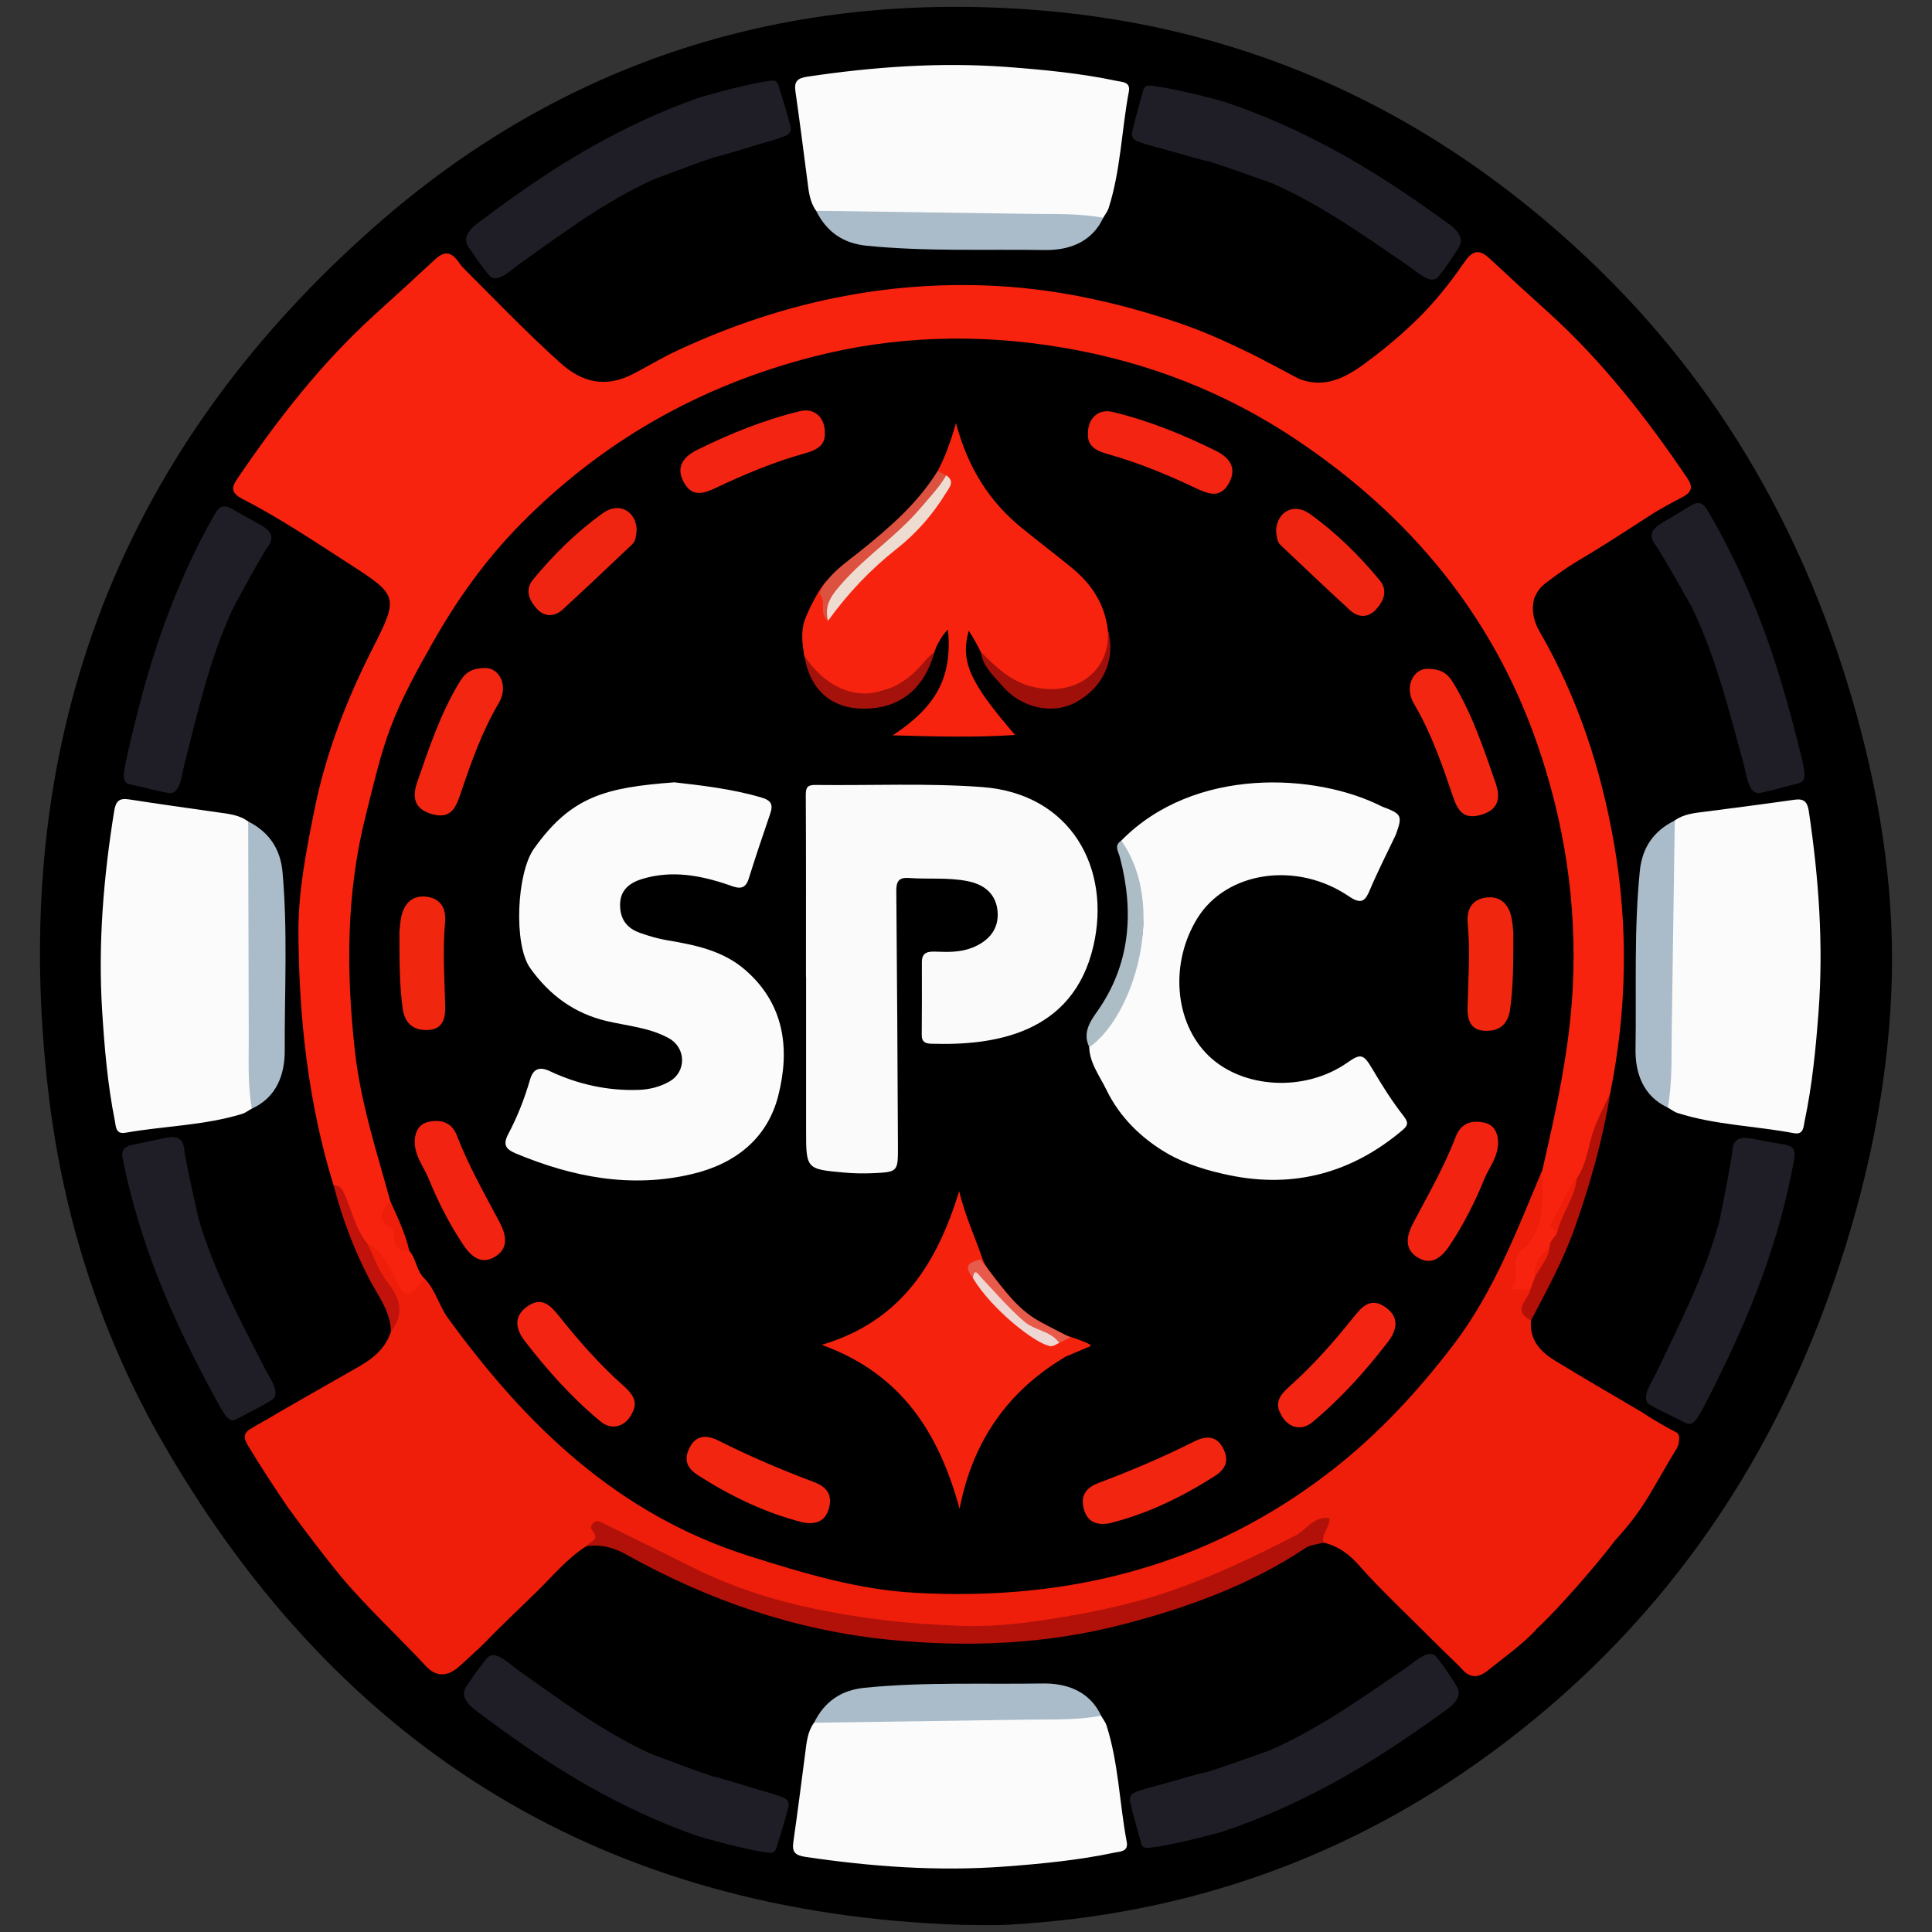 <svg xmlns="http://www.w3.org/2000/svg" id="Layer_1" data-name="Layer 1" viewBox="0 0 512 512"><rect x="0" y="0" width="512" height="512" fill="#333333" stroke="none"/><defs><style>.cls-11,.cls-12,.cls-14,.cls-15,.cls-16,.cls-17,.cls-19,.cls-20,.cls-4,.cls-5,.cls-8,.cls-9{stroke-width:0}.cls-4{fill:#f32611}.cls-5{fill:#f1260f}.cls-9{fill:#1f1e26}.cls-11{fill:#aabcca}.cls-12{fill:#f7230f}.cls-14{fill:#f22511}.cls-15{fill:#ef2511}.cls-16{fill:#ee1e0a}.cls-17{fill:#f22310}.cls-19{fill:#f32412}.cls-20{fill:#fbfbfb}</style></defs><path d="M254.85 510.11c-93.89-3.14-164.23-45.91-211.23-126.96-16.64-28.7-26.73-59.9-30.7-92.86C1.89 198.73 30 121.19 99.16 60.15 149.23 15.95 208.88-2.73 275.6 2.74c56.23 4.61 104.52 27.31 145.36 65.97 35.24 33.35 58.15 74.08 71.04 120.63 6.72 24.26 10.35 48.98 9.2 74.17-1.19 26.07-6.67 51.38-15.17 76.05-17.5 50.78-47.16 92.76-90.49 124.7-38.18 28.14-81.15 43.23-128.5 45.82-4.05.22-8.12.03-12.18.03Z" class="cls-8"/><path d="M88.41 314.16c-6.73-21.82-9.19-44.23-9.32-66.99-.06-11.06 2.09-21.82 4.24-32.54 3.02-15.08 8.57-29.32 15.54-43.03 6.88-13.54 6.57-13.87-6.56-22.33-9.22-5.94-18.33-12.06-28.1-17.07-2.71-1.39-3.05-2.78-1.48-5.09 10.75-15.88 22.47-30.95 36.75-43.88 5.22-4.72 10.43-9.47 15.57-14.27 2.72-2.54 4.49-2.48 6.78.89 7.73 11.41 17.62 20.96 27.6 30.35 4.44 4.17 9.79 4.05 15.05 1.21 10.84-5.84 21.71-11.66 33.42-15.6 16.65-5.6 33.63-9.24 51.32-9.82 28.74-.93 55.8 5.35 81.65 17.48 3.97 1.86 7.7 4.2 11.62 6.16 6.97 3.49 12.6 1.53 18.92-3.09 10.36-7.59 19.55-16.23 26.34-26.57 18.28 13.6 34.43 30.1 48.09 48.27 2.33 3.1 5.02 5.96 6.94 9.36.78 1.37 2.4 2.55 1.43 4.51-8.9 5.69-17.68 11.6-26.78 16.95-2.91 1.71-5.51 3.77-8.17 5.71-3.53 2.57-4 7.85-1.3 12.52 10.08 17.41 16.27 36.23 19.71 55.89 3.89 22.19 3.52 44.46-.97 66.59-2.58 7.56-4.49 15.35-7.64 22.72-2.48 4.41-6.57 8.14-5.87 13.9.02 1.77-1.11 3.05-1.88 4.49-1.81 2.46-3.54 4.96-3.76 8.16-.39 1.24-.92 2.39-2.01 3.19-5.61 1.45-5.32 1.42-5.12-4.34.14-3.98 1.75-6.77 3.96-9.92 3.72-5.3 3.27-11.79 3.22-18 2.62-12.95 6.28-25.76 7.25-38.94 1.17-15.84 1.71-31.73-2.2-47.47-1.75-7.04-2.94-14.23-5.06-21.21-6.24-20.61-16.9-38.69-30.79-55.03-14.15-16.63-31.34-29.4-50.5-39.49-15.42-8.12-32.1-12.54-49.33-15.1-17.78-2.65-35.48-1.95-53.03 1.26-19.35 3.54-37.26 10.98-54.13 21.17-27.44 16.56-46.79 39.97-60.68 68.58-8.67 17.86-12.5 36.69-14.55 56.17-2.72 25.78 1.78 50.57 9.32 75.03.25.81.41 1.64.44 2.49-1.58 5.12.24 10.66 4.49 13.62 2.32 2.06 3.07 5 4.32 7.66.05 3.16-2.28 4.56-4.68 5.03-2.58.5-3.55-2.12-4.54-3.98-1.9-3.54-3.94-6.92-7.19-9.41-3.49-2.86-3.58-7.43-5.56-11.05-.94-1.72-.73-4.04-2.77-5.16Z" class="cls-12"/><path d="M408.7 310.15c-.05 7.57 1.23 15.48-5.52 21.32-3.19 2.76.21 7.01-2.88 10.21h5.28c.45 2.74-1.16 5.52.15 8.24-.47 5.06 2.42 8.25 6.29 10.62 7.65 4.69 15.44 9.17 23.16 13.74 1.67 1.18 6.24 3.88 9.11 5.34 1.28.65.54 3.46.11 4.16-6.79 11.05-8.22 15.56-16.44 24.5-4.47 6.02-15.13 18.26-20.62 23.28-3.28 3.85-9.48 8.22-13.12 11.19-1.8 1.47-4.28 2.4-6.62-.24-1.24-1.39-4.09-4.02-5.78-5.71-7.3-7.32-17.37-16.94-21.25-21.5-2.68-3.15-5.76-5.56-9.86-6.5-1.4-1.01-.17-2.97-1.61-4.23-12.92 8.47-27 14.52-41.64 19.35-13.4 4.42-27.21 6.57-41.26 7.75-14.97 1.25-29.69-.36-44.36-2.75-16.48-2.69-32.06-8.2-46.84-15.95-3.75-1.97-7.58-3.76-11.38-5.62-2.25-1.11-4.42-2.88-5.65 1.17-.29.94-1.82.71-2.65 1.28-4.99 3.17-8.71 7.72-12.86 11.8-4.43 4.35-9.96 9.53-13.68 13.43-2.08 2.12-4.34 4.06-6.99 6.51-3.39 3.12-6.44 2.66-8.89.03-6.38-6.86-13.36-13.4-20.36-21.23-4.5-5.04-13.11-16.51-16.36-21.02-3.15-4.63-7.7-11.62-9.59-14.8-1.28-2.16-2.98-4.15-.33-5.78 2.32-1.43 5.91-3.35 7.66-4.47 7-4 13.99-8.03 21.01-12.01 3.91-2.21 7.24-4.91 8.68-9.38 1.76-4.97.52-9.15-2.6-13.36-2.08-2.82-4.09-6.07-3.7-10 3.72 1.85 5.54 5.3 7.18 8.82 2.77 5.97 3.66 6.07 8.1.61 2.56-.48 2.89 1.79 3.65 3.21 5.57 10.4 13.2 19.22 20.99 27.96 7.82 8.76 16.53 16.38 26.08 23.27 17.27 12.45 36.74 19.54 57.17 24.12 31.59 7.08 62.84 4.22 92.96-6.85 23.7-8.71 43.8-23.31 60.28-42.72 5.92-6.98 11.67-13.96 16.56-21.77 5.35-8.54 9.08-17.73 13.06-26.87 1.4-3.23 1.82-7.13 5.36-9.13Z" class="cls-16"/><path d="M477.58 201.39c.22.96.73 3.27.63 4.26-.19 1.9-1.22 1.79-3.05 2.29-3.23.88-6.06 1.66-8.74 2.2-3.06.61-3.58-4.88-4.31-7.57-3.9-14.25-7.33-28.26-13.68-41.5-.11-.24-.24-.47-.37-.7-2.99-5.23-5.94-10.58-8.9-15.32-2.32-2.84-1.95-4.6 1.55-6.64 2.34-1.37 4.8-2.88 7.26-4.37 2.62-1.58 3.59-.39 4.74 1.55 5.38 9.13 9.89 18.72 13.7 28.61 4.49 11.63 7.86 23.65 10.83 35.78.12.49.24.99.33 1.41Z" class="cls-9"/><path d="M155.33 409.79c.8-1.28 3.93-1.6 1.62-4.17-.64-.71-.29-1.61.49-2.19.8-.59 1.5-.23 2.31.18 7.96 3.97 15.98 7.83 23.94 11.83 16.15 8.11 33.41 11.82 51.23 13.99 6.36.77 12.79 1.12 19.08 1.41 7.43.35 15.07-.37 22.59-1.5 11.15-1.69 22.13-3.84 32.85-7.46 11.77-3.97 22.89-9.3 33.9-14.96 2.91-1.49 4.66-5.1 8.95-4.65.34 2.35-2.2 4.16-1.56 6.55-1.61.46-3.47.56-4.8 1.44-14.76 9.81-31.12 15.74-48.13 20.17-20.5 5.34-41.28 6.22-62.28 4.1-24.83-2.5-47.88-10.46-69.57-22.57-3.41-1.9-6.81-2.79-10.62-2.16Z" style="stroke-width:0;fill:#b21109"/><path d="M405.74 349.92c-5.29-2.65-.66-5.48-.15-8.24.36-1.01.73-2.01 1.1-3.02.62-3.07 2.51-5.51 4.01-8.15-.13-1.75 1.53-2.63 2.01-4.08-.56-5.58 3.89-9.33 5.2-14.23 2.52-3.65 2.91-8.12 4.26-12.17 1.21-3.63 2.97-6.86 4.55-10.24-1.95 12.17-5.3 23.97-9.39 35.58-3.02 8.59-7.4 16.52-11.58 24.55Z" style="stroke-width:0;fill:#b31008"/><path d="M97.31 329.5c1.73 3.43 2.95 7.26 5.3 10.19 3.52 4.41 4.64 8.47 1 13.17-.13-5.31-3.34-9.34-5.66-13.75-4.17-7.93-7.27-16.29-9.53-24.95 1.77-.05 2.26.91 2.98 2.52 1.93 4.29 2.84 9.07 5.91 12.83Z" style="fill:#c1130b;stroke-width:0"/><path d="M408.7 310.15c-6.69 15.92-12.83 32.17-23.39 46.05-9.47 12.45-20.06 23.89-32.49 33.55-32.53 25.27-69.71 34.61-110.27 32.36-15.23-.84-29.59-5.18-44.12-9.78-34.76-11.02-59.04-34.58-79.71-63.03-2.37-3.26-3.27-7.39-6.12-10.37-2.24-1.99-2.22-5.23-4.1-7.42-3.27-3.79-4.58-8.33-5.06-13.2-3.63-13.14-7.88-26.13-9.39-39.79-2.32-20.97-2.36-41.72 2.88-62.43 1.97-7.78 3.68-15.55 6.5-23.1 3.01-8.06 7.19-15.53 11.38-22.92 6.42-11.32 13.96-21.87 23.22-31.25 21.69-21.99 47.5-36.57 77.29-44.24 21.84-5.63 43.87-6.23 66.13-2.49 22.6 3.8 43.35 11.83 62.43 24.66 29.75 20 51.6 46.23 63.41 80.13 7.28 20.92 10.67 42.55 9.5 64.99-.86 16.5-4.4 32.34-8.06 48.26Z" class="cls-8"/><path d="M103.43 318.32c1.95 4.3 3.99 8.56 5.06 13.2-2.61.15-4.04-.9-4.08-3.69-.01-.92-.3-2.33-.92-2.66-4.31-2.34-1.93-4.56-.06-6.84ZM417.9 312.2c-.57 5.17-3.92 9.32-5.2 14.23-1.07-.61-2.34-1.51-1.5-2.71 2.57-3.65 3.62-8.17 6.69-11.52ZM410.69 330.51c-.38 3.19-2.73 5.41-4.01 8.15-.32-3.53 1.42-6.05 4.01-8.15" class="cls-16"/><g id="dashes-right"><path d="M378.3 177.25c4.16 0 5.61 1.7 6.9 3.84 4.99 8.25 8.01 17.34 11.13 26.36 1.26 3.63 1.12 6.93-3.59 8.41-4.63 1.45-6.34-.73-7.68-4.72-2.85-8.44-5.75-16.85-10.33-24.61-2.75-4.66-.02-9.36 3.57-9.29Z" class="cls-4"/><path d="M397 302.25c.2 4.23-2.33 6.99-3.63 10.19-2.47 6.07-5.43 11.92-9.05 17.4-2.12 3.22-4.84 5.79-8.73 3.33-3.56-2.24-2.81-5.76-1.1-9.01 3.99-7.55 8.25-14.98 11.32-22.98 1.32-3.43 4.04-4.37 7.37-3.71 2.76.55 3.67 2.69 3.81 4.78Z" class="cls-17"/><path d="M288.32 115.02c-.11-4.15 2.76-6.76 6.51-5.86 9.52 2.28 18.57 5.95 27.31 10.27 3.36 1.66 5.88 4.32 3.57 8.56-2.18 4.02-5.19 3.08-8.56 1.49-7.59-3.6-15.34-6.84-23.46-9.11-2.88-.8-5.53-1.93-5.38-5.36Z" class="cls-19"/><path d="M401.06 247.22c-.02 7.19.04 13.76-.87 20.29-.57 4.08-3.03 5.89-6.87 5.65-3.74-.23-4.47-3.09-4.4-6.19.18-7.43.73-14.85.04-22.28-.36-3.86 1.27-6.43 5.01-6.85 3.71-.42 5.92 1.87 6.63 5.48.29 1.48.36 3.01.46 3.9" class="cls-5"/><path d="M338.18 140.68c.15-5.03 4.69-7.54 8.89-4.53 7.01 5.01 13.14 11.04 18.61 17.69 2.26 2.75.91 5.62-1.12 7.78-1.98 2.11-4.6 2.11-6.79.1-6.18-5.69-12.29-11.46-18.38-17.24-1.04-.99-1.04-2.45-1.21-3.79Z" class="cls-15"/><path d="M339.31 374.54c1.73 3.78 5.44 4.86 8.42 2.4 7.55-6.24 14.06-13.5 20.02-21.23 2.29-2.97 3.38-6.46-.55-9.26-3.73-2.65-6.02-.48-8.34 2.42-5.24 6.57-10.77 12.89-17.07 18.49-2.24 1.99-4.12 4.16-2.48 7.18" class="cls-19"/><path d="M294.05 403.69c-3.63.65-6.1-.5-6.92-4.19-.76-3.41.91-5.34 4.05-6.52 8.63-3.25 17.11-6.85 25.37-11.01 2.41-1.21 5.55-1.9 7.47 1.63 1.82 3.35.94 5.63-2.15 7.61-8.68 5.54-17.84 9.98-27.82 12.47Z" class="cls-14"/></g><g id="dashes-left"><path d="M128.61 177.04c-4.16 0-5.61 1.7-6.9 3.84-4.99 8.25-8.01 17.34-11.13 26.36-1.26 3.63-1.12 6.93 3.59 8.41 4.63 1.45 6.34-.73 7.68-4.72 2.85-8.44 5.75-16.85 10.33-24.61 2.75-4.66.02-9.36-3.57-9.29Z" class="cls-4"/><path d="M109.91 302.04c-.2 4.23 2.33 6.99 3.63 10.19 2.47 6.07 5.43 11.92 9.05 17.4 2.12 3.22 4.84 5.79 8.73 3.33 3.56-2.24 2.81-5.76 1.1-9.01-3.99-7.55-8.25-14.98-11.32-22.98-1.32-3.43-4.04-4.37-7.37-3.71-2.76.55-3.67 2.69-3.81 4.78Z" class="cls-17"/><path d="M218.59 114.81c.11-4.15-2.76-6.76-6.51-5.86-9.52 2.28-18.57 5.95-27.31 10.27-3.36 1.66-5.88 4.32-3.57 8.56 2.18 4.02 5.19 3.08 8.56 1.49 7.59-3.6 15.34-6.84 23.46-9.11 2.88-.8 5.53-1.93 5.38-5.36Z" class="cls-19"/><path d="M105.85 247.01c.02 7.19-.04 13.76.87 20.29.57 4.08 3.03 5.89 6.87 5.65 3.74-.23 4.47-3.09 4.4-6.19-.18-7.43-.73-14.85-.04-22.28.36-3.86-1.27-6.43-5.01-6.85-3.71-.42-5.92 1.87-6.63 5.48-.29 1.48-.36 3.01-.46 3.9" class="cls-5"/><path d="M168.73 140.47c-.15-5.03-4.69-7.54-8.89-4.53-7.01 5.01-13.14 11.04-18.61 17.69-2.26 2.75-.91 5.62 1.12 7.78 1.98 2.11 4.6 2.11 6.79.1 6.18-5.69 12.29-11.46 18.38-17.24 1.04-.99 1.04-2.45 1.21-3.79Z" class="cls-15"/><path d="M167.6 374.33c-1.73 3.78-5.44 4.86-8.42 2.4-7.55-6.24-14.06-13.5-20.02-21.23-2.29-2.97-3.38-6.46.55-9.26 3.73-2.65 6.02-.48 8.34 2.42 5.24 6.57 10.77 12.89 17.07 18.49 2.24 1.99 4.12 4.16 2.48 7.18" class="cls-19"/><path d="M212.86 403.48c3.63.65 6.1-.5 6.92-4.19.76-3.41-.91-5.34-4.05-6.52-8.63-3.25-17.11-6.85-25.37-11.01-2.41-1.21-5.55-1.9-7.47 1.63-1.82 3.35-.94 5.63 2.15 7.61 8.68 5.54 17.84 9.98 27.82 12.47Z" class="cls-14"/></g><g id="SPC_letters" data-name="SPC letters"><path d="M213.59 258.82c0-16.08.04-32.15-.05-48.23-.01-2.07.62-2.6 2.59-2.57 14.73.18 29.52-.53 44.18.56 23.62 1.77 34.2 21.67 29.45 42.13-5.41 23.32-26.32 26.42-42.96 25.89-1.6-.05-2.55-.49-2.53-2.3.05-6.44.05-12.87.03-19.31 0-2.68 1.66-2.87 3.75-2.79 3.21.13 6.44.18 9.53-1.02 4.38-1.71 7.18-4.9 6.79-9.59-.36-4.41-3.19-7.1-7.82-8.05-5.22-1.07-10.46-.49-15.68-.86-2.83-.21-3.36 1.04-3.34 3.55.2 22.52.33 45.05.43 67.57.03 6.75-.03 6.81-6.68 7.11-2.52.11-5.07.06-7.59-.17-10.07-.9-10.07-.94-10.07-11.29v-40.64h-.05Z" style="stroke-width:0;fill:#fafafb"/><path d="M178.65 207.32c7.23.82 15.26 1.73 23.08 4.01 2.62.76 3.23 1.87 2.38 4.33-1.98 5.74-3.9 11.5-5.72 17.29-1.05 3.33-3.32 2.25-5.32 1.56-7.49-2.57-15.08-3.93-22.84-1.59-3.17.95-5.84 2.8-5.9 6.71-.06 3.83 1.67 6.34 5.34 7.62 2.38.83 4.73 1.53 7.25 1.95 7.34 1.23 14.69 2.73 20.56 7.83 10.45 9.08 11.9 20.96 8.78 33.3-2.9 11.46-11.45 18.09-22.78 20.79-16.21 3.86-31.69.85-46.78-5.44-2.83-1.18-3.44-2.45-1.97-5.22 2.41-4.56 4.29-9.36 5.73-14.33.79-2.73 2.34-3.63 5.23-2.27 7.43 3.49 15.26 5.25 23.54 4.97 2.97-.1 5.7-.81 8.19-2.23 4.52-2.57 4.42-8.88-.11-11.42-5.12-2.87-10.96-3.27-16.5-4.58-8.68-2.04-15.26-6.95-20.31-14.05-4.46-6.27-3.55-25.23.98-31.6 9.89-13.93 18.94-16.24 37.16-17.62ZM297.15 222.77c19.37-19.75 51.72-17.89 69.09-9.03 5.24 1.97 5.55 2.35 3.62 7.57-2.05 4.26-4.95 10.07-6.78 14.42-1.22 2.91-2.16 4.15-5.61 1.81-13.85-9.43-32.44-6.59-40.11 5.74-7.43 11.94-6.15 27.75 2.97 36.54 8.99 8.66 25.42 9.69 36.7 1.81 3.56-2.49 4.28-2.38 6.67 1.67 2.6 4.41 5.19 8.53 8.24 12.42 1.3 1.66 1.26 2.48-.17 3.7-13.35 11.34-28.68 15.57-45.82 12.06-5.72-1.17-11.61-2.91-16.61-5.81-6.81-3.95-12.62-9.6-16.12-16.84-1.86-3.84-4.77-7.48-4.57-12.12.43-1.29 1.33-2.62 2.37-3.53 7.3-6.41 9.46-15.27 11.47-24.16 1.44-6.37-.79-12.27-2.72-18.21-.87-2.68-2.81-5.01-2.62-8.03Z" class="cls-20"/><path d="M297.15 222.77c12.3 17.3 3.34 46.54-8.47 54.75-1.73-3.61-.08-6.41 1.95-9.27 8.92-12.52 9.97-26.48 6.16-41.02-.42-1.62-1.65-3.12.36-4.46" style="stroke-width:0;fill:#adbdc6"/></g><g id="diamond"><path d="M260.44 333.77c-2.03-5.88-4.67-11.55-6.25-18.07-5.8 18.71-15.04 34.34-36.42 40.7 21.3 7.7 31.08 23.53 36.53 43.45 3.44-17.89 12.77-31.24 28.11-40.32 4.55-1.98 6.81-2.75 6.68-2.96-.53-.79-6.17-2.53-7.04-2.83-8.74-3.05-10.98-5.93-17.02-13.22-2.12-2.75-3.94-4.88-4.58-6.75Z" style="stroke-width:0;fill:#f5220d"/><path d="M259.81 333.77c-2.71.61-4.73 1.56-2.04 4.78 2.46.25 3.42 2.57 4.68 4.21 4.79 6.21 10.66 10.65 17.72 13.38 1.02-.5 2.03-.99 3.49-1.71-2.93-1.51-5.52-2.8-8.06-4.19-6.87-3.74-10.99-10.48-15.79-16.47" style="stroke-width:0;fill:#e85a49"/><path d="M280.73 355.88c-2.55-3.39-6.39-3.11-9.46-5.79-4.11-3.58-7.63-7.71-11.35-11.66-.74-.78-1.7-2.52-2.1.26 5.23 8.63 16.52 17.19 20.03 17.91.99.58 2.22-.49 2.88-.73Z" style="stroke-width:0;fill:#eed7d2"/></g><g id="spade"><path d="M248.48 124.84c1.9-3.55 3.28-7.32 4.87-12.68 3.2 11.96 8.91 20.81 17.42 27.75 4.42 3.6 8.97 7.03 13.37 10.65 5.11 4.2 8.55 9.43 9.41 16.14 2.36 12.43-8.1 18.38-17.55 17.03-7.13-1.02-12.56-4.56-16.06-10.92-1.25-2.45-1.95-3.75-3.22-5.67-2.22 8.2.17 13.57 12.28 27.63-10.67.73-21.01.41-32.42.1 11.35-7.47 15.89-15.21 14.64-28.03q-1.38 1.37-2.25 3.02c-.88 1.45-1.11 2.26-1.6 3.64-1.67 4.7-7.76 7.83-13.03 9.46-9.51 2.94-16.88-.04-21.19-9.14-.12-.28-.16-.58-.13-.88-.49-2.78-.66-5.55.12-8.3.97-2.71 3.93-8.88 6.11-10.86 2.32.59-.47 6.69.83 7.92 4.77-6.68 10.69-12.16 17-17.28 4.77-3.86 8.46-8.72 11.93-13.74.84-1.21 2.05-2.39 1.03-4.08-.66-.46-1.34-.91-1.58-1.74Z" class="cls-12"/><path d="M213.16 173.81c9.47 14.03 23.26 11.96 31.62 1.74.2-.24 1.42-1.78 2.81-2.67-2.84 10.36-9.81 14.88-18.5 14.93-8.75.05-14.43-4.94-15.93-14.01Z" style="stroke-width:0;fill:#a4120b"/><path d="M259.94 172.81c3.81 3.73 7.49 7.44 12.95 8.99 11.8 3.36 21.73-3.89 20.66-15.1 2.24 7.9-1.04 15.42-8.48 19.44-6.11 3.3-14.42 1.58-19.56-4.48-2.23-2.63-5.09-5.04-5.56-8.85Z" style="stroke-width:0;fill:#a0100a"/><path d="M248.48 124.84c.76.37 1.53.74 2.29 1.12.51 2.75-1.55 4.34-3 6.01-4.71 5.46-9.68 10.65-15.27 15.3-5.62 4.67-11.48 9.42-13.07 17.26-2.56-1.84-.27-5.23-2.31-7.24 2.21-5.06 6.75-7.93 10.8-11.19 7.76-6.23 15.24-12.69 20.55-21.26Z" style="stroke-width:0;fill:#dc513f"/><path d="M219.44 164.53c-1.19-4.37 1.27-7.21 3.92-10.19 6.37-7.15 14.47-12.45 20.66-19.78 2.36-2.79 4.91-5.41 6.75-8.59 2.38 1.65.82 3.21-.13 4.75-3.47 5.65-7.77 10.59-12.97 14.69-7 5.51-13.05 11.9-18.24 19.12Z" style="stroke-width:0;fill:#eedcd1"/></g><path d="M447.18 126.75c-10.75-15.88-22.47-30.95-36.75-43.88-5.22-4.72-10.43-9.47-15.57-14.27-2.72-2.54-4.49-2.48-6.78.89-7.73 11.41-17.62 20.96-27.6 30.35-4.44 4.17-9.79 4.05-15.05 1.21-10.84-5.84-21.71-11.66-33.42-15.6-16.65-5.6-33.63-9.24-51.32-9.82-28.74-.93-55.8 5.35-81.65 17.48-3.97 1.86-7.7 4.2-11.62 6.16-6.97 3.49-13.1 2.14-18.92-3.09-9.31-8.37-17.93-17.41-26.78-26.23-18.28 13.6-33.99 29.76-47.65 47.94-2.33 3.1-5.02 5.96-6.94 9.36-.78 1.37-2.4 2.55-1.43 4.51 8.9 5.69 17.68 11.6 26.78 16.95 2.91 1.71 5.51 3.77 8.17 5.71 2.12 1.54 3.13 4.06 3.01 6.84 3.18.94 6.13 2.33 9.03 3.85 2.52-3.56 5.18-7.02 7.35-10.87 3.2-5.7 6.77-10.7 11.18-15.52 3.78-4.13 9.17-5.92 12.9-9.86 1.8-1.91 3.07-4.14 5.11-5.86 2.69-2.26 5.9-4.09 8.9-5.89 6.09-3.66 12.49-6.94 19.12-9.6 2.41-2.06 5.38-3.51 8.27-4.72 2.87-1.21 6.46-2.54 9.85-2.59 3.06-1.2 6.32-1.83 9.45-2.84 7.72-2.49 15.22-4.55 23.25-5.83 16.59-2.64 32.64-4.33 49.44-2.64 10.39 1.04 20.96 2.7 30.56 6.63.55 0 1.12.08 1.71.21 3.4.76 6.2 2.62 9.44 3.77 2.98 1.05 5.92 1.81 8.81 3.17 4.68 2.21 9.25 5.11 12.8 8.92 5.39 3.77 9.7 9.02 15.57 11.99 1.35.69 2.31 1.58 2.93 2.58 7.09 5.51 13.36 11.86 18.3 19.56.14.1.28.2.42.31 3.24 2.57 6.02 5.83 8.6 9.32 1.24 1.19 2.43 2.42 3.5 3.79.53.67 1 1.37 1.46 2.08 5.13-.44 10.31-1.85 15.33-3.37 1.01-2.68 4.34-4.88 10.65-8.94 9.22-5.94 18.33-12.06 28.1-17.07 2.71-1.39 3.05-2.78 1.48-5.09Z" class="cls-12"/><g id="white_side" data-name="white side"><path d="M443.83 217.43c2.43-1.76 5.3-1.97 8.14-2.34 7.86-1.02 15.72-2.03 23.56-3.15 2.66-.38 3.47.63 3.85 3.2 2.61 17.56 3.88 35.21 2.56 52.92-.73 9.73-1.67 19.49-3.7 29.08-.32 1.5-.22 3.66-2.87 3.16-10.24-1.93-20.77-2.15-30.79-5.34-.93-.3-1.74-.96-2.61-1.45-.87-1.13-1.11-2.43-1.04-3.83 1.15-21.65.67-43.32 1.16-64.98.06-2.56.13-5.09 1.74-7.27" class="cls-20"/><path d="M443.83 217.43c-.27 18.96-.54 37.92-.82 56.88-.09 6.41.16 12.85-1.04 19.21-6.62-3.08-8.64-9.3-8.54-15.5.25-15.73-.44-31.5 1.14-47.21.63-6.26 3.7-10.63 9.26-13.37Z" class="cls-11"/></g><path d="M384.42 59.7c.76.57 1.46 1.23 1.99 2.02 1.02 1.52.95 2.7-.08 4.29-1.8 2.78-3.38 5.18-5.1 7.29-1.97 2.41-5.75-1.31-7.97-2.82-11.76-8.01-23.02-16.15-36.03-21.85-.23-.1-.47-.19-.71-.28-5.51-1.94-11.07-4-16.25-5.6-1.76-.3-6.8-1.8-11.38-3.09-2.91-.82-6.1-1.54-7.85-2.4-1.03-.51-1.16-1.57-1-2.3.61-2.66 1.78-7.02 2.72-10.2.14-.48.29-2.19 1.73-2.09 5.41.36 18.72 3.88 20.35 4.43 9.75 3.28 19.11 7.47 28.13 12.32 10.6 5.7 20.58 12.41 30.33 19.45.4.29.79.58 1.12.82ZM451.37 373.07c-.46.87-1.58 2.93-2.29 3.6-1.38 1.29-2.09.53-3.79-.29-3.01-1.46-5.66-2.74-8.03-4.09-2.7-1.55.47-5.99 1.67-8.49 6.32-13.21 12.85-25.94 16.67-40 .07-.25.13-.51.18-.76 1.14-5.87 2.4-11.8 3.25-17.29.09-3.65 1.52-4.71 5.48-3.95 2.72.53 5.58.99 8.33 1.5 3 .56 2.96 2.07 2.57 4.27-1.87 10.36-4.71 20.48-8.27 30.39-4.18 11.64-9.45 22.84-15.09 33.86-.23.45-.46.89-.66 1.27ZM57.97 372.23c.48.85 1.63 2.87 2.36 3.51 1.4 1.25 2.09.47 3.77-.4 2.97-1.54 5.58-2.89 7.91-4.31 2.66-1.62-.6-5.95-1.84-8.4-6.58-12.97-13.35-25.45-17.46-39.34-.07-.25-.14-.5-.19-.75-1.26-5.81-2.64-11.68-3.61-17.12-.17-3.63-1.62-4.65-5.55-3.77-2.7.6-5.54 1.14-8.26 1.73-2.98.65-2.91 2.14-2.46 4.32 2.09 10.25 5.13 20.25 8.89 30.01 4.41 11.46 9.9 22.46 15.76 33.27.24.44.48.87.69 1.25ZM33.36 201.8c-.2.95-.66 3.24-.54 4.2.23 1.86 1.26 1.73 3.1 2.18 3.25.79 6.1 1.5 8.79 1.97 3.07.53 3.47-4.88 4.15-7.55 3.58-14.1 6.71-27.97 12.76-41.14.11-.24.23-.47.35-.69 2.87-5.21 5.7-10.54 8.56-15.27 2.26-2.84 1.84-4.56-1.69-6.5-2.43-1.33-4.92-2.79-7.36-4.14-2.67-1.48-3.6-.3-4.7 1.63-5.18 9.1-9.47 18.64-13.07 28.46-4.23 11.54-7.34 23.44-10.04 35.45-.11.49-.21.97-.3 1.39Z" class="cls-9"/><g id="white_side-2" data-name="white side"><path d="M65.77 217.7c-2.41-1.79-5.28-2.03-8.11-2.43-7.84-1.12-15.69-2.21-23.52-3.43-2.65-.41-3.48.59-3.89 3.15-2.82 17.53-4.29 35.16-3.18 52.89.61 9.74 1.44 19.51 3.36 29.12.3 1.5.18 3.66 2.83 3.19 10.26-1.81 20.8-1.91 30.85-4.98.93-.28 1.75-.94 2.63-1.42.89-1.12 1.14-2.41 1.08-3.81-.89-21.66-.16-43.33-.4-64.99-.03-2.56-.07-5.1-1.65-7.29" class="cls-20"/><path d="M65.77 217.7c.05 18.96.09 37.92.15 56.88.02 6.42-.31 12.85.82 19.22 6.65-3 8.75-9.2 8.72-15.4-.07-15.74.81-31.5-.58-47.22-.56-6.26-3.58-10.67-9.1-13.48Z" class="cls-11"/></g><g id="white_side-3" data-name="white side"><path d="M216.28 55.86c-1.76-2.43-1.97-5.3-2.34-8.14-1.02-7.86-2.03-15.72-3.15-23.56-.38-2.66.63-3.47 3.2-3.85 17.56-2.61 35.21-3.88 52.92-2.56 9.73.73 19.49 1.67 29.08 3.7 1.5.32 3.66.22 3.16 2.87-1.93 10.24-2.15 20.77-5.34 30.79-.3.93-.96 1.74-1.45 2.61-1.13.87-2.43 1.11-3.83 1.04-21.65-1.15-43.32-.67-64.98-1.16-2.56-.06-5.09-.13-7.27-1.74" class="cls-20"/><path d="M216.28 55.86c18.96.27 37.92.54 56.88.82 6.41.09 12.85-.16 19.21 1.04-3.08 6.62-9.3 8.64-15.5 8.54-15.73-.25-31.5.44-47.21-1.14-6.26-.63-10.63-3.7-13.37-9.26Z" class="cls-11"/></g><path d="M126.11 59.53c-.75.58-1.42 1.25-1.93 2.04-.98 1.53-.88 2.7.2 4.26 1.87 2.73 3.5 5.09 5.28 7.16 2.03 2.36 5.69-1.4 7.86-2.94 11.5-8.16 22.5-16.44 35.31-22.33.23-.11.46-.2.7-.29 5.44-2.02 10.91-4.16 16.04-5.84 1.74-.33 6.72-1.9 11.25-3.27 2.87-.87 6.03-1.63 7.75-2.52 1.01-.53 1.12-1.58.93-2.3-.67-2.63-1.96-6.95-2.98-10.09-.16-.48-.35-2.17-1.78-2.05-5.38.45-18.54 4.17-20.15 4.75-9.62 3.43-18.83 7.75-27.69 12.73-10.4 5.85-20.17 12.68-29.7 19.85-.39.29-.77.59-1.1.84ZM383.86 452.7c.76-.57 1.46-1.23 1.99-2.02 1.02-1.52.95-2.7-.08-4.29-1.8-2.78-3.38-5.18-5.1-7.29-1.97-2.41-5.75 1.31-7.97 2.82-11.76 8.01-23.02 16.15-36.03 21.85-.23.1-.47.19-.71.28-5.51 1.94-11.07 4-16.25 5.6-1.76.3-6.8 1.8-11.38 3.09-2.91.82-6.1 1.54-7.85 2.4-1.03.51-1.16 1.57-1 2.3.61 2.66 1.78 7.02 2.72 10.2.14.48.29 2.19 1.73 2.09 5.41-.36 18.72-3.88 20.35-4.43 9.75-3.28 19.11-7.47 28.13-12.32 10.6-5.7 20.58-12.41 30.33-19.45.4-.29.79-.58 1.12-.82Z" class="cls-9"/><g id="white_side-4" data-name="white side"><path d="M215.72 456.54c-1.76 2.43-1.97 5.3-2.34 8.14-1.02 7.86-2.03 15.72-3.15 23.56-.38 2.66.63 3.47 3.2 3.85 17.56 2.61 35.21 3.88 52.92 2.56 9.73-.73 19.49-1.67 29.08-3.7 1.5-.32 3.66-.22 3.16-2.87-1.93-10.24-2.15-20.77-5.34-30.79-.3-.93-.96-1.74-1.45-2.61-1.13-.87-2.43-1.11-3.83-1.04-21.65 1.15-43.32.67-64.98 1.16-2.56.06-5.09.13-7.27 1.74" class="cls-20"/><path d="M215.72 456.54c18.96-.27 37.92-.54 56.88-.82 6.41-.09 12.85.16 19.21-1.04-3.08-6.62-9.3-8.64-15.5-8.54-15.73.25-31.5-.44-47.21 1.14-6.26.63-10.63 3.7-13.37 9.26Z" class="cls-11"/></g><path d="M125.55 452.86c-.75-.58-1.42-1.25-1.93-2.04-.98-1.53-.88-2.7.2-4.26 1.87-2.73 3.5-5.09 5.28-7.16 2.03-2.36 5.69 1.4 7.86 2.94 11.5 8.16 22.5 16.44 35.31 22.33.23.11.46.2.7.29 5.44 2.02 10.91 4.16 16.04 5.84 1.74.33 6.72 1.9 11.25 3.27 2.87.87 6.03 1.63 7.75 2.52 1.01.53 1.12 1.58.93 2.3-.67 2.63-1.96 6.95-2.98 10.09-.16.48-.35 2.17-1.78 2.05-5.38-.45-18.54-4.17-20.15-4.75-9.62-3.43-18.83-7.75-27.69-12.73-10.4-5.85-20.17-12.68-29.7-19.85-.39-.29-.77-.59-1.1-.84Z" class="cls-9"/></svg>